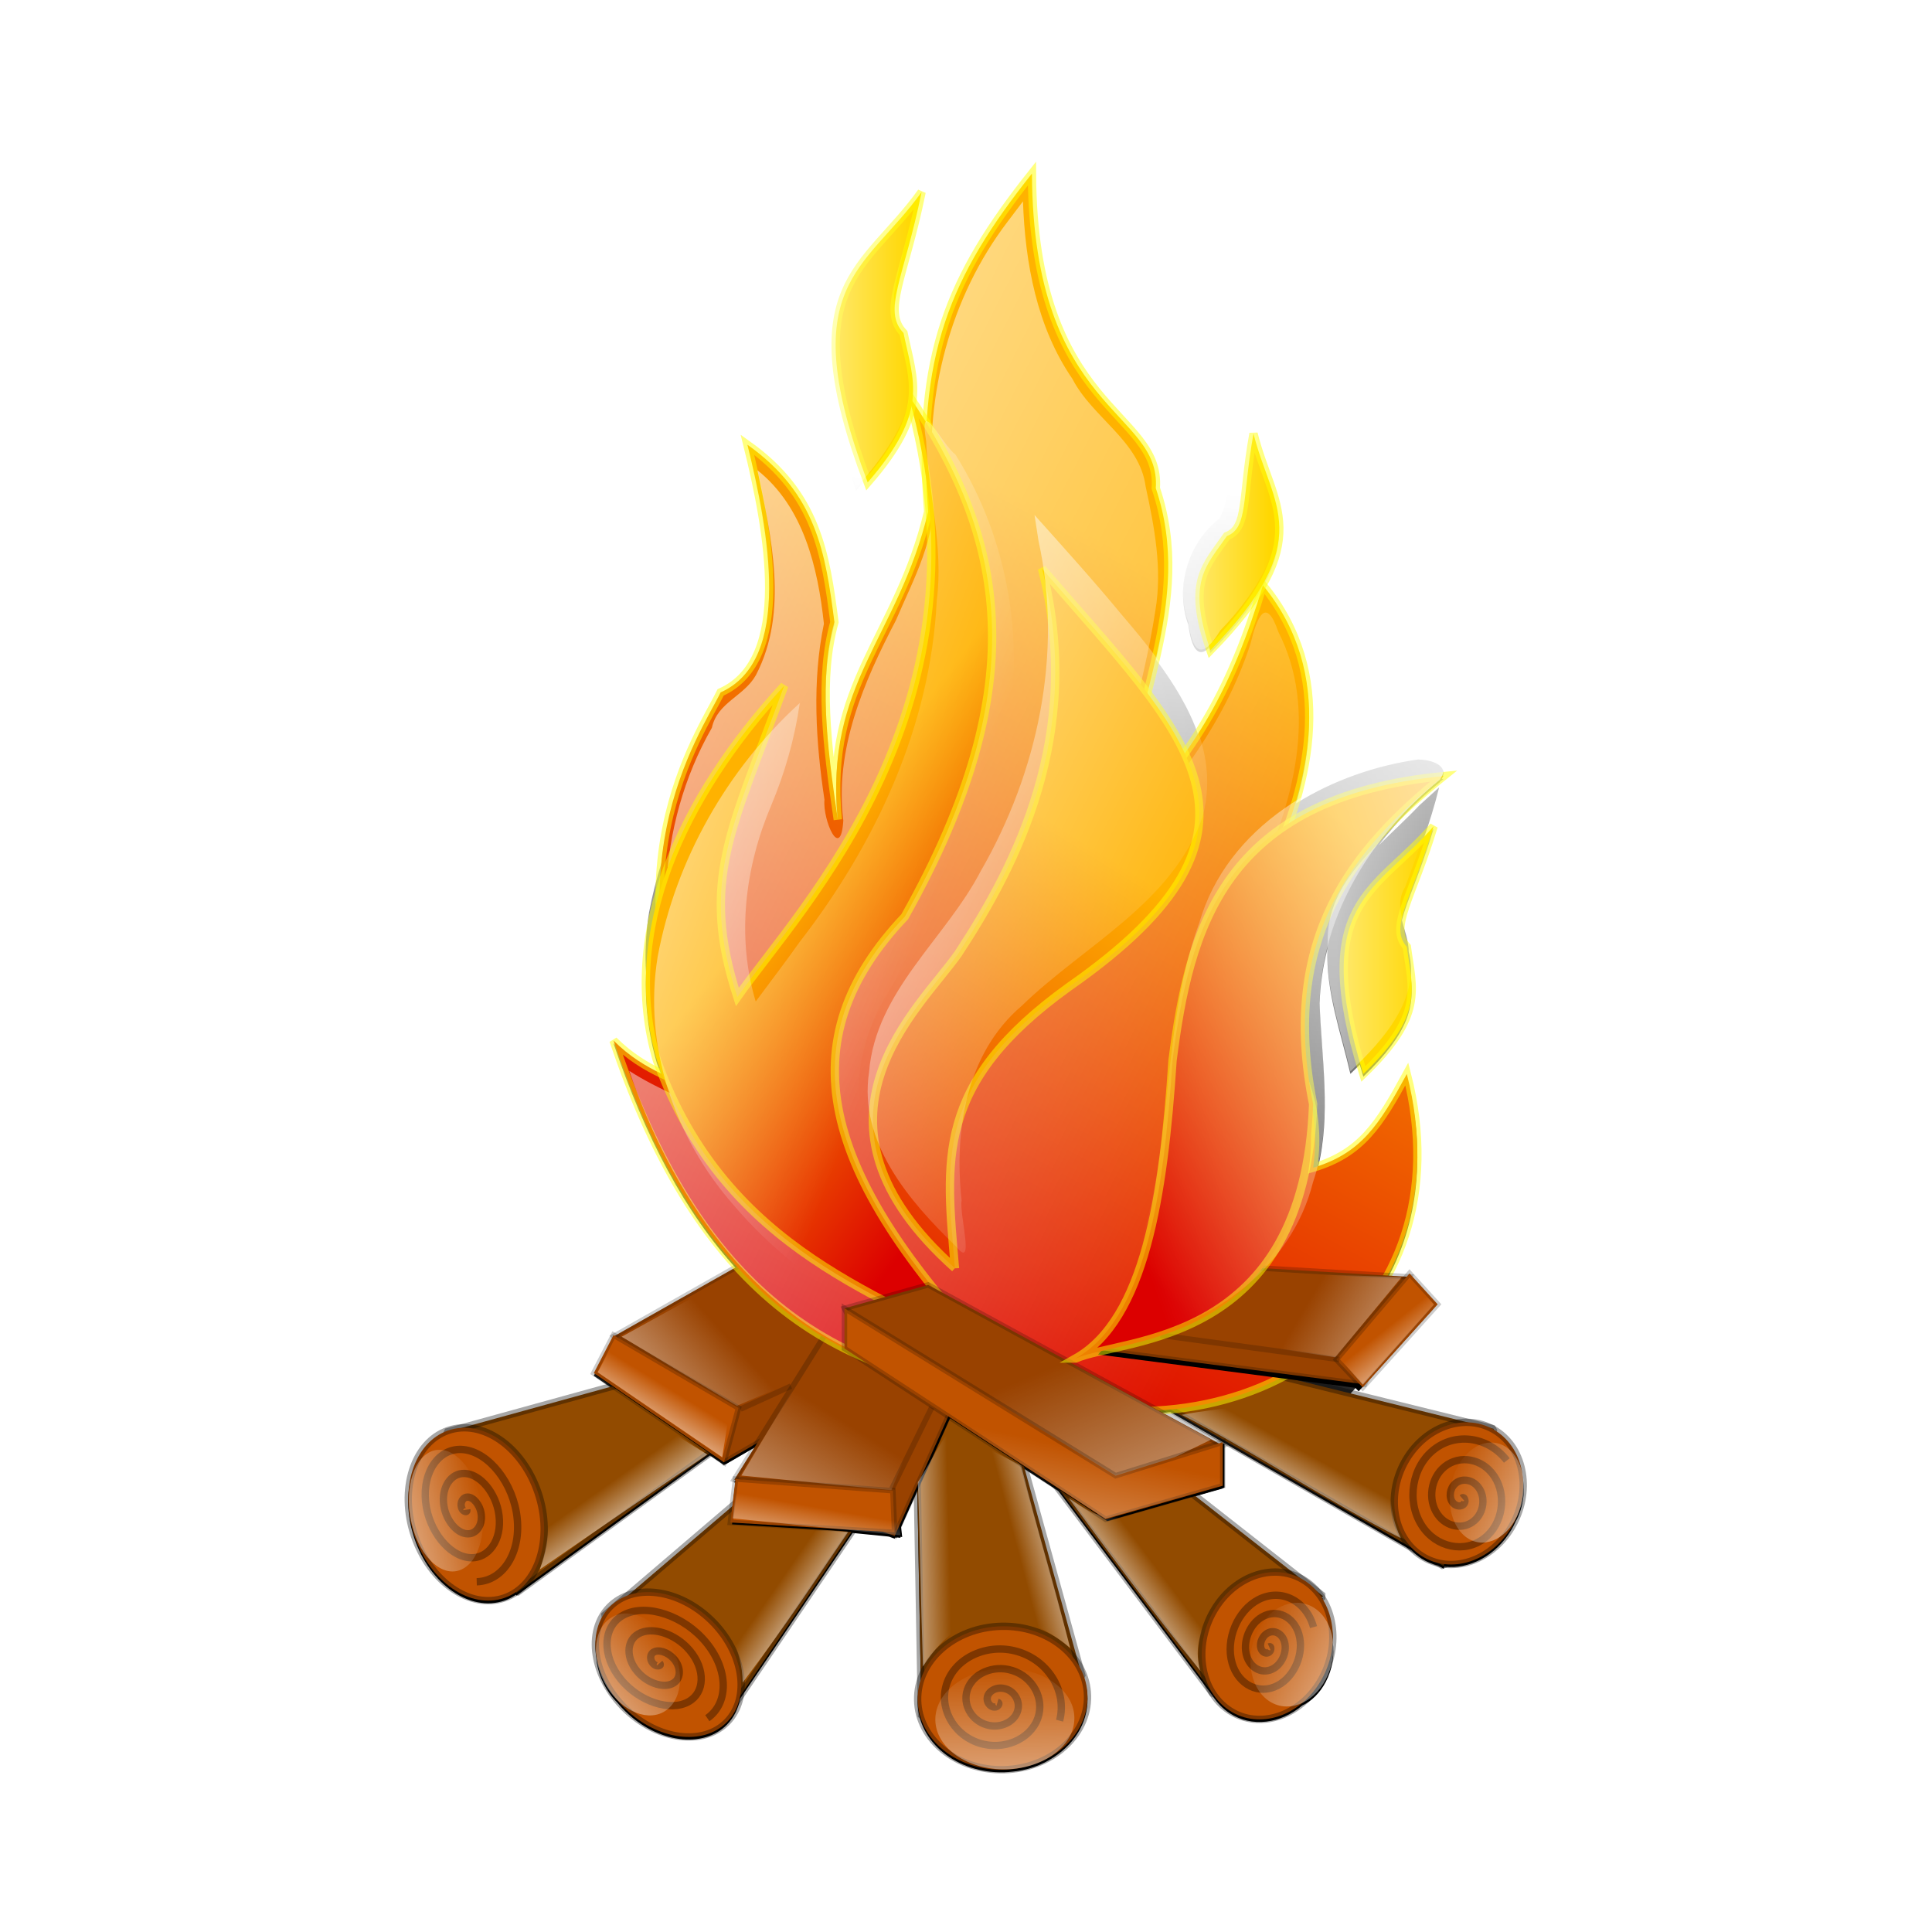 <?xml version="1.0" encoding="UTF-8" standalone="no"?>
<!-- Created with Inkscape (http://www.inkscape.org/) -->

<svg
   xmlns:dc="http://purl.org/dc/elements/1.1/"
   xmlns:cc="http://creativecommons.org/ns#"
   xmlns:rdf="http://www.w3.org/1999/02/22-rdf-syntax-ns#"
   xmlns:svg="http://www.w3.org/2000/svg"
   xmlns="http://www.w3.org/2000/svg"
   xmlns:xlink="http://www.w3.org/1999/xlink"
   xmlns:sodipodi="http://sodipodi.sourceforge.net/DTD/sodipodi-0.dtd"
   xmlns:inkscape="http://www.inkscape.org/namespaces/inkscape"
   id="svg4688"
   sodipodi:docname="fire.svg"
   sodipodi:modified="true"
   viewBox="0 0 500 500"
   sodipodi:version="0.32"
   version="1.1"
   inkscape:output_extension="org.inkscape.output.svg.inkscape"
   inkscape:version="0.92.4 5da689c313, 2019-01-14"
   width="500"
   height="500">
  <defs
     id="defs3">
    <linearGradient
       id="linearGradient14630"
       inkscape:collect="always">
      <stop
         id="stop14631"
         style="stop-color:#ffffff"
         offset="0" />
      <stop
         id="stop14632"
         style="stop-color:#ffffff;stop-opacity:0"
         offset="1" />
    </linearGradient>
    <linearGradient
       id="linearGradient17250">
      <stop
         id="stop17251"
         style="stop-color:#dc0000"
         offset="0" />
      <stop
         id="stop17252"
         style="stop-color:#ffb200"
         offset="1" />
    </linearGradient>
    <linearGradient
       id="linearGradient26051">
      <stop
         id="stop26052"
         style="stop-color:#ffffff;stop-opacity:.449"
         offset="0" />
      <stop
         id="stop26053"
         style="stop-color:#ffffff;stop-opacity:0"
         offset="1" />
    </linearGradient>
    <linearGradient
       id="linearGradient3563"
       y2="76.294"
       gradientUnits="userSpaceOnUse"
       x2="507.63"
       gradientTransform="translate(-313.09,42.247)"
       y1="347.1"
       x1="494.24"
       inkscape:collect="always">
      <stop
         id="stop3559"
         style="stop-color:black"
         offset="0" />
      <stop
         id="stop3561"
         style="stop-color:black;stop-opacity:0"
         offset="1" />
    </linearGradient>
    <filter
       id="filter4458"
       inkscape:collect="always"
       style="color-interpolation-filters:sRGB">
      <feGaussianBlur
         id="feGaussianBlur4460"
         stdDeviation="8.845"
         inkscape:collect="always" />
    </filter>
    <linearGradient
       id="linearGradient4463"
       y2="403.09"
       xlink:href="#linearGradient14630"
       gradientUnits="userSpaceOnUse"
       x2="342.54"
       gradientTransform="matrix(0.683,0,0,1.464,22.742,-283.6)"
       y1="246.21"
       x1="198.88"
       inkscape:collect="always" />
    <linearGradient
       id="linearGradient4466"
       y2="179.97"
       xlink:href="#linearGradient26051"
       gradientUnits="userSpaceOnUse"
       x2="390.32"
       gradientTransform="matrix(0.544,0,0,1.838,0.393,-250.42)"
       y1="179.97"
       x1="349.43"
       inkscape:collect="always" />
    <linearGradient
       id="linearGradient4470"
       y2="306.76"
       xlink:href="#linearGradient17250"
       gradientUnits="userSpaceOnUse"
       x2="-1102.7"
       gradientTransform="matrix(0.796,0,0,1.706,1125.5,-315.48)"
       y1="404.58"
       x1="-1131"
       inkscape:collect="always" />
    <linearGradient
       id="linearGradient4473"
       y2="294.87"
       xlink:href="#linearGradient26051"
       gradientUnits="userSpaceOnUse"
       x2="572.41"
       gradientTransform="matrix(0.603,0,0,1.66,0.393,-252.45)"
       y1="294.87"
       x1="533.78"
       inkscape:collect="always" />
    <linearGradient
       id="linearGradient4476"
       y2="485.78"
       xlink:href="#linearGradient14630"
       gradientUnits="userSpaceOnUse"
       x2="317.14"
       gradientTransform="matrix(0.795,0,0,1.258,24.096,-278.86)"
       y1="384.4"
       x1="501.4"
       inkscape:collect="always" />
    <linearGradient
       id="linearGradient4479"
       y2="362.16"
       xlink:href="#linearGradient17250"
       gradientUnits="userSpaceOnUse"
       x2="-857.96"
       gradientTransform="matrix(0.927,0,0,1.466,1125.5,-315.48)"
       y1="438.47"
       x1="-916.9"
       inkscape:collect="always" />
    <linearGradient
       id="linearGradient4489"
       y2="853.1"
       gradientUnits="userSpaceOnUse"
       x2="153.34"
       gradientTransform="matrix(1.332,0,0,0.751,22.742,-276.15)"
       y1="931.46"
       x1="124.57"
       inkscape:collect="always">
      <stop
         id="stop13378"
         style="stop-color:#fdffff"
         offset="0" />
      <stop
         id="stop13379"
         style="stop-color:#fdffff;stop-opacity:0"
         offset="1" />
    </linearGradient>
    <linearGradient
       id="linearGradient4493"
       y2="832.44"
       xlink:href="#linearGradient14630"
       gradientUnits="userSpaceOnUse"
       x2="163.66"
       gradientTransform="matrix(1.319,0,0,0.758,23.041,-277.35)"
       y1="927.57"
       x1="230.94"
       inkscape:collect="always" />
    <linearGradient
       id="linearGradient4498"
       y2="500.8"
       gradientUnits="userSpaceOnUse"
       x2="323.1"
       gradientTransform="matrix(0.806,0,0,1.241,18.001,-263.96)"
       y1="256.78"
       x1="9.655"
       inkscape:collect="always">
      <stop
         id="stop29187"
         style="stop-color:#ffffff"
         offset="0" />
      <stop
         id="stop29188"
         style="stop-color:#ffffff;stop-opacity:0"
         offset="1" />
    </linearGradient>
    <linearGradient
       id="linearGradient4501"
       y2="232.9"
       xlink:href="#linearGradient26051"
       gradientUnits="userSpaceOnUse"
       x2="502.45"
       gradientTransform="matrix(0.607,0,0,1.648,0.393,-250.42)"
       y1="232.9"
       x1="468.41"
       inkscape:collect="always" />
    <linearGradient
       id="linearGradient4504"
       y2="376.9"
       xlink:href="#linearGradient14630"
       gradientUnits="userSpaceOnUse"
       x2="239.46"
       gradientTransform="matrix(0.602,0,0,1.661,26.3,-269.45)"
       y1="244.05"
       x1="110.45"
       inkscape:collect="always" />
    <linearGradient
       id="linearGradient4507"
       y2="713.55"
       xlink:href="#linearGradient14630"
       gradientUnits="userSpaceOnUse"
       x2="122.42"
       gradientTransform="matrix(1.156,0,0,0.865,22.742,-276.15)"
       y1="743.14"
       x1="78.646"
       inkscape:collect="always" />
    <linearGradient
       id="linearGradient4512"
       y2="272.82"
       xlink:href="#linearGradient17250"
       gradientUnits="userSpaceOnUse"
       x2="-1335"
       gradientTransform="matrix(0.702,0,0,1.936,1125.5,-315.48)"
       y1="330.2"
       x1="-1308.2"
       inkscape:collect="always" />
    <linearGradient
       id="linearGradient4515"
       y2="299.89"
       xlink:href="#linearGradient17250"
       gradientUnits="userSpaceOnUse"
       x2="-953.88"
       gradientTransform="matrix(0.939,0,0,1.446,1125.5,-315.48)"
       y1="448.68"
       x1="-1006.6"
       inkscape:collect="always" />
    <linearGradient
       id="linearGradient4518"
       y2="562.99"
       xlink:href="#linearGradient26051"
       gradientUnits="userSpaceOnUse"
       x2="-929.04"
       gradientTransform="matrix(-0.58,-0.422,0.406,-0.774,-466.27,461.47)"
       y1="562.99"
       x1="-961.05"
       inkscape:collect="always" />
    <linearGradient
       id="linearGradient4521"
       y2="562.77"
       xlink:href="#linearGradient26051"
       gradientUnits="userSpaceOnUse"
       x2="-929.51"
       gradientTransform="matrix(-0.02,-0.862,1.18,-0.025,-445.95,-360.55)"
       y1="562.77"
       x1="-961.33"
       inkscape:collect="always" />
    <linearGradient
       id="linearGradient4524"
       y2="562.94"
       xlink:href="#linearGradient26051"
       gradientUnits="userSpaceOnUse"
       x2="-929.16"
       gradientTransform="matrix(0.425,-0.531,0.575,0.687,219.53,-461.45)"
       y1="562.94"
       x1="-961.12"
       inkscape:collect="always" />
    <linearGradient
       id="linearGradient4527"
       y2="562.82"
       xlink:href="#linearGradient26051"
       gradientUnits="userSpaceOnUse"
       x2="-929.41"
       gradientTransform="matrix(0.577,-0.258,0.261,1,490.26,-420.38)"
       y1="562.82"
       x1="-961.27"
       inkscape:collect="always" />
    <linearGradient
       id="linearGradient4530"
       y2="1102.5"
       xlink:href="#linearGradient14630"
       gradientUnits="userSpaceOnUse"
       x2="94.621"
       gradientTransform="matrix(-0.749,-1.491,-0.536,0.269,944.83,255.49)"
       y1="1126.7"
       x1="82.56"
       inkscape:collect="always" />
    <linearGradient
       id="linearGradient4533"
       y2="1102.5"
       xlink:href="#linearGradient14630"
       gradientUnits="userSpaceOnUse"
       x2="94.621"
       gradientTransform="matrix(0.256,-1.648,-0.592,-0.092,851,668.48)"
       y1="1126.7"
       x1="82.56"
       inkscape:collect="always" />
    <linearGradient
       id="linearGradient4536"
       y2="1102.5"
       xlink:href="#linearGradient14630"
       gradientUnits="userSpaceOnUse"
       x2="94.621"
       gradientTransform="matrix(-0.703,-1.513,0.544,-0.253,-290.4,830.24)"
       y1="1126.7"
       x1="82.56"
       inkscape:collect="always" />
    <linearGradient
       id="linearGradient4539"
       y2="1102.5"
       xlink:href="#linearGradient14630"
       gradientUnits="userSpaceOnUse"
       x2="94.621"
       gradientTransform="matrix(0.691,-1.518,0.546,0.248,-495.04,283.93)"
       y1="1126.7"
       x1="82.56"
       inkscape:collect="always" />
    <linearGradient
       id="linearGradient4542"
       y2="1102.5"
       xlink:href="#linearGradient14630"
       gradientUnits="userSpaceOnUse"
       x2="94.621"
       gradientTransform="matrix(1.17,-1.189,0.427,0.42,-456.67,35.746)"
       y1="1126.7"
       x1="82.56"
       inkscape:collect="always" />
    <linearGradient
       id="linearGradient4545"
       y2="1102.5"
       xlink:href="#linearGradient14630"
       gradientUnits="userSpaceOnUse"
       x2="94.621"
       gradientTransform="matrix(1.553,0.609,-0.219,0.558,242.02,-319.14)"
       y1="1126.7"
       x1="82.56"
       inkscape:collect="always" />
    <linearGradient
       id="linearGradient4548"
       y2="733.95"
       xlink:href="#linearGradient14630"
       gradientUnits="userSpaceOnUse"
       x2="142.51"
       gradientTransform="matrix(1.156,0,0,0.865,22.442,-276.15)"
       y1="789.25"
       x1="96.398"
       inkscape:collect="always" />
    <linearGradient
       id="linearGradient4551"
       y2="1102.5"
       xlink:href="#linearGradient14630"
       gradientUnits="userSpaceOnUse"
       x2="94.621"
       gradientTransform="matrix(1.668,0,0,0.599,24.837,-275.56)"
       y1="1126.7"
       x1="82.56"
       inkscape:collect="always" />
    <linearGradient
       id="linearGradient4570"
       y2="563.05"
       xlink:href="#linearGradient26051"
       gradientUnits="userSpaceOnUse"
       x2="-928.93"
       gradientTransform="matrix(-0.517,-0.407,0.362,-0.747,-331.74,418.2)"
       y1="563.05"
       x1="-960.98"
       inkscape:collect="always" />
    <linearGradient
       id="linearGradient4573"
       y2="1102.5"
       xlink:href="#linearGradient14630"
       gradientUnits="userSpaceOnUse"
       x2="94.621"
       gradientTransform="matrix(-1.295,-1.052,-0.378,0.465,867.81,-33.651)"
       y1="1126.7"
       x1="82.56"
       inkscape:collect="always" />
    <filter
       id="filter6454"
       height="1.378"
       width="1.136"
       y="-0.189"
       x="-0.068"
       inkscape:collect="always"
       style="color-interpolation-filters:sRGB">
      <feGaussianBlur
         id="feGaussianBlur6456"
         stdDeviation="7.284"
         inkscape:collect="always" />
    </filter>
    <filter
       id="filter8363"
       height="1.682"
       width="1.252"
       y="-0.341"
       x="-0.126"
       inkscape:collect="always"
       style="color-interpolation-filters:sRGB">
      <feGaussianBlur
         id="feGaussianBlur8365"
         stdDeviation="5.463"
         inkscape:collect="always" />
    </filter>
    <linearGradient
       id="linearGradient9274"
       y2="1102.5"
       xlink:href="#linearGradient14630"
       gradientUnits="userSpaceOnUse"
       x2="94.621"
       gradientTransform="matrix(1.1,-1.254,0.451,0.395,-311.02,864.05)"
       y1="1126.7"
       x1="82.56"
       inkscape:collect="always" />
    <linearGradient
       id="linearGradient9276"
       y2="713.55"
       xlink:href="#linearGradient14630"
       gradientUnits="userSpaceOnUse"
       x2="122.42"
       gradientTransform="matrix(-0.345,-1.103,0.826,-0.259,-265.09,1483.1)"
       y1="743.14"
       x1="78.646"
       inkscape:collect="always" />
  </defs>
  <sodipodi:namedview
     id="base"
     bordercolor="#666666"
     inkscape:pageshadow="2"
     inkscape:window-y="64"
     pagecolor="#ffffff"
     inkscape:window-maximized="1"
     inkscape:window-width="3200"
     inkscape:zoom="0.4802587"
     inkscape:window-x="0"
     showgrid="false"
     borderopacity="1.0"
     inkscape:current-layer="layer1"
     inkscape:cx="824.68677"
     inkscape:cy="-415.22277"
     inkscape:window-height="1664"
     inkscape:pageopacity="0.0" />
  <g
     id="layer1"
     inkscape:label="Layer 1"
     inkscape:groupmode="layer"
     transform="translate(-60.951,24.361)">
    <g
       id="g9278"
       transform="translate(84.418,-20.094)">
      <path
         id="path2412"
         style="fill:url(#linearGradient3563);fill-rule:evenodd;filter:url(#filter4458)"
         inkscape:connector-curvature="0"
         d="m 215.89,37.057 c -1.56,1.709 -3.13,3.417 -4.69,5.125 -9.31,12.175 -23.43,23.408 -22.69,40.282 -0.1,14.029 5.43,27.116 9.57,40.276 0.82,-0.94 1.64,-1.91 2.46,-2.9 0.18,0.48 0.35,0.94 0.54,1.44 7.16,-8.25 10.27,-14.33 11.31,-19.66 1.73,6.46 3,12.73 3.84,18.81 0.1,2.71 0.27,5.51 0.5,8.41 -7.8,32.63 -26.87,44.46 -23.4,79.69 -2.89,-19.64 -4.89,-36.69 -0.85,-51.13 -2.31,-17.9 -4.63,-33.2 -22.53,-45.91 5.49,22.24 11.83,55.76 -6.94,64.13 -2.99,6.15 -12.85,20.9 -15.25,43.28 -1.32,4.25 -2.43,8.59 -3.25,12.97 -0.85,5.24 -1.09,10.5 -0.78,15.72 -0.32,7.79 0.54,15.6 2.81,23.31 0.43,1.18 0.87,2.33 1.32,3.47 -4.19,-2.02 -8.38,-4.47 -12.57,-8.66 8.26,24.4 18.57,43.89 31.94,58.5 l -31.62,17.91 -0.32,-0.19 -5.09,9.85 4.94,3.37 -39.065,10.78 c -1.213,0.06 -2.418,0.28 -3.593,0.69 -8.832,3.07 -12.746,15.26 -8.719,27.22 4.027,11.96 14.481,19.19 23.317,16.12 1.08,-0.37 2.07,-0.9 3,-1.53 l 0.09,0.22 50.12,-36.25 3.6,2.47 8.59,-5 -5.94,9.47 0.32,0.09 -0.82,6.81 -27.03,23.1 c -1.78,0.64 -3.4,1.59 -4.75,2.97 -2.95,3.02 -4.05,7.3 -3.5,11.84 v 0.03 c 0.03,0.19 0.04,0.38 0.07,0.56 0.29,3.56 1.78,7.35 4.37,10.44 0.34,0.41 0.7,0.8 1.06,1.16 0.64,0.78 1.32,1.52 2.07,2.25 8.39,8.21 20.18,9.77 26.34,3.47 1.81,-1.85 2.94,-4.16 3.41,-6.72 l 29.09,-42.88 9.44,0.94 1.47,0.53 0.15,-0.34 1.35,0.12 -0.29,-2.53 4.63,-10.28 0.91,50.13 c -0.58,1.71 -0.85,3.51 -0.82,5.37 0.2,10.24 10.21,18.3 22.35,18 0.8,-0.02 1.59,-0.1 2.37,-0.19 0.61,-0.05 1.2,-0.15 1.78,-0.25 0.22,-0.04 0.44,-0.07 0.66,-0.12 2.04,-0.41 3.94,-1.08 5.62,-1.94 0.03,-0.01 0.07,-0.02 0.1,-0.03 0.47,-0.25 0.93,-0.51 1.37,-0.78 5.96,-3.46 9.85,-9.27 9.72,-15.78 -0.05,-2.74 -0.81,-5.35 -2.12,-7.66 l -14.41,-51.91 8.97,5.85 39.94,53.03 c 1.13,1.77 2.59,3.3 4.37,4.47 5.77,3.77 13.19,2.74 18.81,-1.97 2.39,-1.11 4.57,-3.21 6.1,-6.13 1.72,-3.27 2.29,-6.97 1.81,-10.28 0.12,-3.99 -0.91,-7.8 -2.94,-10.87 l 0.44,-0.31 -1.59,-1.25 c -0.89,-1.04 -1.9,-1.96 -3.07,-2.72 -0.48,-0.32 -0.99,-0.6 -1.5,-0.85 l -27.53,-21.59 7.72,-2.19 v -11.28 l -0.06,0.03 v -0.19 l -1.16,0.38 -15.47,-8.44 c 1.05,-0.06 2.09,-0.15 3.13,-0.25 l 62.44,35.78 c 0.76,0.8 1.61,1.52 2.56,2.13 1.35,0.87 2.82,1.46 4.31,1.81 l 1.41,0.81 0.19,-0.53 c 6.39,0.76 13.32,-2.77 17.34,-9.53 0.43,-0.72 0.79,-1.44 1.12,-2.19 0.12,-0.2 0.24,-0.4 0.35,-0.62 1.91,-3.93 2.21,-8.47 1.12,-12.16 -0.89,-4.1 -3.1,-7.73 -6.59,-9.97 -0.2,-0.12 -0.39,-0.22 -0.59,-0.34 l 0.06,-0.19 -0.81,-0.19 c -1.84,-0.91 -3.81,-1.37 -5.82,-1.43 l -30.93,-7.66 18.84,-20.84 -7.28,-7.97 -0.69,0.81 -2.09,-0.12 c 8.71,-14.52 11.69,-33.14 6.25,-54.41 -6.98,12.84 -11.55,19.99 -23.07,23.84 3.52,-13.99 1.01,-28.63 0.5,-42.87 0.16,-4.79 0.86,-9.48 2.04,-14.03 -0.44,11.08 3.47,21.67 5.93,32.34 0.81,-0.77 1.63,-1.56 2.44,-2.37 0.29,1.01 0.58,2.03 0.91,3.09 12.15,-11.71 13.13,-18.36 12.28,-25.75 0.16,-2.11 0.01,-4.29 -0.53,-6.53 -0.01,-2.86 -1.11,-5.53 -1.75,-8.19 1.17,-4.96 4.67,-12.05 8.18,-23.66 -0.9,1.05 -1.8,2.06 -2.71,3 1.57,-4.51 3,-9.09 4.15,-13.75 -1.71,1.56 -3.41,3.11 -5.12,4.66 -3.24,3.43 -6.98,6.81 -10.5,10.34 4.58,-6.06 9.93,-11.56 15.78,-16.31 0.04,-0.05 0.06,-0.1 0.09,-0.15 0.31,-0.25 0.6,-0.51 0.91,-0.75 -0.16,0.01 -0.31,0.04 -0.47,0.06 1.83,-3.69 -2.79,-4.98 -6.13,-5.06 -10.95,1.55 -22.03,5.39 -31.59,11.37 5.43,-18.59 5.5,-38.65 -8.59,-55.78 -4.49,14.94 -9.55,27.03 -16.66,38.22 -2.39,-6.97 -6.44,-13.55 -10.97,-19.63 3.26,-14.35 5.03,-28.49 -0.09,-43.72 1.44,-20.21 -31.78,-19.6 -32.06,-81.401 -14.63,18.435 -23.43,33.94 -26.38,55.218 -2.49,-3.447 -4.48,-5.826 -3.22,1.875 0.07,1.411 0.16,2.808 0.28,4.218 -0.53,-0.83 -1.07,-1.67 -1.62,-2.5 0.28,-2.195 0.22,-4.287 -0.03,-6.374 0,-2.112 -0.27,-4.282 -0.88,-6.469 0.02,-4.585 -2.72,-8.293 -3.59,-12.437 0.57,-5.83 3.98,-14.364 6.9,-28.75 -0.41,0.582 -0.82,1.163 -1.25,1.719 0.84,-3.559 1.59,-7.155 2.1,-10.782 z m 82.25,61.844 c -0.48,2.249 -0.96,4.499 -1.44,6.749 -1.87,7.98 -1.02,16.78 -4.5,24.22 -8.14,6.22 -11.69,17.79 -8.12,27.59 0.84,6.26 2.54,8.57 5.31,6 0.13,0.42 0.25,0.82 0.4,1.25 16.21,-16.61 18.93,-26.48 17.47,-35.47 -0.07,-2.76 -0.57,-5.54 -1.65,-8.34 -2.5,-7.32 -4.69,-14.78 -7.47,-21.999 z" />
      <path
         id="path15367"
         style="fill:#924b00;fill-rule:evenodd;stroke:#000000;stroke-width:1.901;stroke-linejoin:bevel;stroke-opacity:0.344"
         inkscape:connector-curvature="0"
         d="m 350.15,401.03 -77.1,-44.18 13,-10.39 77.1,19.06 z" />
      <path
         id="path15362"
         style="fill:#c15300;stroke:#000000;stroke-width:1.901;stroke-linejoin:bevel;stroke-opacity:0.344"
         inkscape:connector-curvature="0"
         d="m 340.42,373.48 c 5.31,-8.93 15.73,-12.26 23.25,-7.43 7.53,4.83 9.33,15.99 4.02,24.93 -5.32,8.93 -15.73,12.26 -23.26,7.43 -7.52,-4.83 -9.32,-15.99 -4.01,-24.93 z" />
      <path
         id="path18511"
         style="fill:none;stroke:#000000;stroke-width:1.901;stroke-linejoin:bevel;stroke-opacity:0.344"
         inkscape:connector-curvature="0"
         d="m 354.89,383.43 c 0.58,-0.49 0.89,0.63 0.74,1.07 -0.39,1.2 -1.86,1.18 -2.67,0.55 -1.46,-1.12 -1.37,-3.46 -0.3,-4.83 1.57,-2.01 4.43,-1.78 6.1,-0.03 2.23,2.34 1.95,6.31 -0.16,8.59 -2.64,2.87 -7.01,2.42 -9.51,-0.49 -3.03,-3.52 -2.55,-9.17 0.6,-12.34 3.71,-3.75 9.62,-3.07 12.94,1 3.83,4.69 3.14,12.04 -1.05,16.1 -4.77,4.62 -12.23,3.71 -16.36,-1.51 -4.63,-5.87 -3.75,-14.92 1.5,-19.87 5.83,-5.5 14.83,-4.35 19.78,2.04" />
      <path
         id="path24798"
         style="fill:url(#linearGradient4573);fill-rule:evenodd"
         inkscape:connector-curvature="0"
         d="m 306.39,354.84 c -7.11,6.16 -11.78,4.67 -24.02,7.05 17.03,8.63 38.85,22.99 56.7,31.91 -3.76,-7.6 -3.23,-17.34 0.09,-25.41 -10.66,-0.66 -24.27,-3.26 -32.77,-13.55 z" />
      <path
         id="path21020"
         style="fill:url(#linearGradient4570)"
         inkscape:connector-curvature="0"
         d="m 353.47,375.85 c 3.05,-6.29 9.03,-8.64 13.36,-5.24 4.32,3.4 5.36,11.26 2.3,17.55 -3.05,6.29 -9.03,8.63 -13.36,5.24 -4.32,-3.4 -5.35,-11.26 -2.3,-17.55 z" />
      <path
         id="path15363"
         style="fill:#924b00;fill-rule:evenodd;stroke:#000000;stroke-width:1.901;stroke-linejoin:bevel;stroke-opacity:0.344"
         inkscape:connector-curvature="0"
         d="m 91.99,366.38 50.25,-13.86 39.85,3.47 -71.91,51.97 -6.93,-15.59 z" />
      <path
         id="path15364"
         style="fill:#924b00;fill-rule:evenodd;stroke:#000000;stroke-width:1.901;stroke-linejoin:bevel;stroke-opacity:0.344"
         inkscape:connector-curvature="0"
         d="m 147.43,420.96 18.2,17.33 32.92,-48.52 -9.53,-9.53 -14.73,-1.73 -41.58,35.52 z" />
      <path
         id="path15365"
         style="fill:#924b00;fill-rule:evenodd;stroke:#000000;stroke-width:1.901;stroke-linejoin:bevel;stroke-opacity:0.344"
         inkscape:connector-curvature="0"
         d="m 242.73,434.82 13.86,-5.2 -26.85,-97.03 -16.47,11.27 1.74,96.16 z" />
      <path
         id="path15366"
         style="fill:#924b00;fill-rule:evenodd;stroke:#000000;stroke-width:1.901;stroke-linejoin:bevel;stroke-opacity:0.344"
         inkscape:connector-curvature="0"
         d="m 300.77,437.42 -10.39,-3.47 -50.25,-66.7 14.73,-8.67 64.11,50.25 -15.6,11.26 z" />
      <path
         id="path4578"
         inkscape:connector-curvature="0"
         sodipodi:nodetypes="cccccccccccccccccccccccccccccc"
         style="fill:#000000;fill-rule:evenodd;filter:url(#filter6454)"
         d="m 180.81,316.6 -44.75,25.32 -0.32,-0.19 -5.09,9.84 33.69,23.1 8.62,-5 -5.94,9.47 0.29,0.09 -1.32,11 28.28,1.72 12.91,1.28 1.34,0.47 0.16,-0.31 1.34,0.12 -0.28,-2.56 12.66,-28.19 40.69,26.63 30.34,-8.66 v -11.28 l -0.06,0.03 v -0.19 l -1.16,0.38 -61.15,-33.38 v -12.75 l -16.19,4.03 -0.69,-0.37 -12.59,3.53 z m 77.21,31.19 z" />
      <path
         id="path15358"
         style="fill:#c15300;stroke:#000000;stroke-width:1.901;stroke-linejoin:bevel;stroke-opacity:0.344"
         inkscape:connector-curvature="0"
         d="m 115.78,382.05 c 4.03,11.96 0.13,24.15 -8.7,27.22 -8.835,3.07 -19.271,-4.15 -23.299,-16.11 -4.027,-11.95 -0.128,-24.15 8.704,-27.21 8.835,-3.07 19.265,4.14 23.295,16.1 z" />
      <path
         id="path15359"
         style="fill:#c15300;stroke:#000000;stroke-width:1.901;stroke-linejoin:bevel;stroke-opacity:0.344"
         inkscape:connector-curvature="0"
         d="m 160.64,415.1 c 8.4,8.21 10.21,19.99 4.05,26.29 -6.16,6.29 -17.97,4.74 -26.37,-3.47 -8.4,-8.21 -10.21,-19.98 -4.05,-26.28 6.16,-6.3 17.97,-4.75 26.37,3.46 z" />
      <path
         id="path15360"
         style="fill:#c15300;stroke:#000000;stroke-width:1.901;stroke-linejoin:bevel;stroke-opacity:0.344"
         inkscape:connector-curvature="0"
         d="m 235.64,416.62 c 12.13,-0.3 22.14,7.77 22.34,18.01 0.2,10.24 -9.49,18.8 -21.62,19.1 -12.13,0.3 -22.14,-7.77 -22.34,-18.01 -0.2,-10.24 9.48,-18.8 21.62,-19.1 z" />
      <path
         id="path15361"
         style="fill:#c15300;stroke:#000000;stroke-width:1.901;stroke-linejoin:bevel;stroke-opacity:0.344"
         inkscape:connector-curvature="0"
         d="m 290.65,412.58 c 5.4,-9.26 15.99,-12.71 23.64,-7.71 7.65,5.01 9.48,16.58 4.08,25.84 -5.4,9.26 -15.99,12.72 -23.64,7.71 -7.65,-5 -9.47,-16.58 -4.08,-25.84 z" />
      <path
         id="path16000"
         style="fill:#994200;fill-rule:evenodd;stroke:#000000;stroke-width:1.426;stroke-opacity:0.202"
         inkscape:connector-curvature="0"
         d="m 135.38,341.58 44.97,-25.45 24.26,16.46 -22.45,30.98 -18.27,10.61 z" />
      <path
         id="path16001"
         style="fill:#994200;fill-rule:evenodd;stroke:#000000;stroke-width:1.426;stroke-opacity:0.202"
         inkscape:connector-curvature="0"
         d="m 166.57,378.66 29.38,-46.93 34.65,-8.66 v 19.92 l -22.52,50.25 z" />
      <path
         id="path15996"
         style="fill:#c15300;fill-rule:evenodd;stroke:#000000;stroke-width:1.426;stroke-opacity:0.202"
         inkscape:connector-curvature="0"
         d="m 135.31,341.26 -5.1,9.83 33.68,23.09 3.76,-14.04 z" />
      <path
         id="path15997"
         style="fill:#c15300;fill-rule:evenodd;stroke:#000000;stroke-width:1.426;stroke-opacity:0.202"
         inkscape:connector-curvature="0"
         d="m 207.61,381.53 0.44,10.78 -42.5,-2.56 1.34,-11.24 z" />
      <path
         id="path17886"
         style="fill:none;stroke:#000000;stroke-width:1.901;stroke-linejoin:bevel;stroke-opacity:0.344"
         inkscape:connector-curvature="0"
         d="m 97.362,386.42 c 0.128,0.93 -0.879,0.42 -1.161,-0.05 -0.766,-1.28 -0.11,-2.72 0.738,-3.07 1.516,-0.61 3.301,1.2 3.911,3.27 0.89,3.04 -0.54,5.7 -2.64,6.07 -2.806,0.49 -5.789,-2.71 -6.656,-6.47 -1.091,-4.74 1.171,-8.75 4.537,-9.09 4.079,-0.41 8.289,4.23 9.399,9.69 1.31,6.44 -1.8,11.8 -6.433,12.1 -5.346,0.34 -10.801,-5.75 -12.15,-12.91 -1.533,-8.13 2.442,-14.86 8.337,-15.11 6.616,-0.28 13.316,7.27 14.896,16.12 1.76,9.83 -3.08,17.92 -10.236,18.12" />
      <path
         id="path18508"
         style="fill:none;stroke:#000000;stroke-width:1.901;stroke-linejoin:bevel;stroke-opacity:0.344"
         inkscape:connector-curvature="0"
         d="m 147.24,426.16 c 0.62,0.71 -0.5,0.83 -1,0.59 -1.34,-0.65 -1.58,-2.21 -1.06,-2.97 0.94,-1.34 3.42,-0.81 5.06,0.6 2.41,2.05 2.68,5.06 1.12,6.52 -2.08,1.95 -6.33,0.9 -9.12,-1.77 -3.51,-3.38 -3.8,-7.97 -1.17,-10.09 3.19,-2.58 9.25,-1 13.17,2.96 4.62,4.67 4.95,10.87 1.23,13.65 -4.28,3.21 -12.18,1.1 -17.23,-4.15 -5.73,-5.97 -6.09,-13.77 -1.29,-17.21 5.38,-3.85 15.12,-1.21 21.29,5.34 6.85,7.26 7.23,16.68 1.35,20.77" />
      <path
         id="path18509"
         style="fill:none;stroke:#000000;stroke-width:1.901;stroke-linejoin:bevel;stroke-opacity:0.344"
         inkscape:connector-curvature="0"
         d="m 234.69,436.26 c 0.81,0.24 0.07,1.1 -0.4,1.21 -1.28,0.3 -2.26,-0.97 -2.28,-2.01 -0.03,-1.85 2,-3.02 3.88,-2.83 2.76,0.27 4.5,2.84 4.15,5.22 -0.46,3.17 -4,5.05 -7.35,4.46 -4.21,-0.75 -6.79,-4.74 -6.03,-8.44 0.92,-4.49 6.02,-7.09 10.83,-6.08 5.67,1.19 9.09,6.63 7.91,11.65 -1.37,5.8 -8.04,9.14 -14.31,7.71 -7.13,-1.63 -11.4,-8.54 -9.78,-14.88 1.81,-7.11 10.05,-11.19 17.78,-9.32 8.59,2.07 13.71,10.43 11.66,18.09" />
      <path
         id="path18510"
         style="fill:none;stroke:#000000;stroke-width:1.901;stroke-linejoin:bevel;stroke-opacity:0.344"
         inkscape:connector-curvature="0"
         d="m 304.99,421.92 c 0.57,-0.25 0.49,0.78 0.25,1.11 -0.64,0.91 -1.73,0.5 -2.17,-0.26 -0.77,-1.35 -0.03,-3.3 1.16,-4.17 1.75,-1.28 3.83,-0.32 4.59,1.63 1,2.59 -0.34,5.87 -2.57,7.24 -2.81,1.71 -5.96,0.14 -7.01,-3 -1.26,-3.81 0.71,-8.47 3.98,-10.31 3.85,-2.17 8.1,0.02 9.43,4.37 1.53,5.02 -1.08,11.07 -5.39,13.37 -4.9,2.63 -10.24,-0.18 -11.85,-5.73 -1.8,-6.24 1.45,-13.67 6.8,-16.45 5.94,-3.08 12.38,0.35 14.27,7.11" />
      <path
         id="path21024"
         style="fill:url(#linearGradient4551);fill-rule:evenodd"
         inkscape:connector-curvature="0"
         d="m 208.25,380.47 1.33,12.58 -43.39,-4.36 1.34,-11.24 z" />
      <path
         id="path21022"
         style="fill:url(#linearGradient4548);fill-rule:evenodd"
         inkscape:connector-curvature="0"
         d="m 168.4,377.6 18.91,-31.66 7.71,0.92 21.25,12.74 -9.05,21.8 z" />
      <path
         id="path24782"
         style="fill:url(#linearGradient4545);fill-rule:evenodd"
         inkscape:connector-curvature="0"
         d="m 165.29,361.27 -1.85,11.59 -32.22,-21.98 5.34,-9.98 z" />
      <path
         id="path24788"
         style="fill:url(#linearGradient4542);fill-rule:evenodd"
         inkscape:connector-curvature="0"
         d="m 140.04,359.91 c 6.51,4.08 13.02,8.16 19.52,12.25 -14.44,9.91 -27.6,18.86 -43.33,29.74 2.89,-7.98 3.2,-17.23 -0.99,-24.88 10.52,-1.84 17.5,-5.94 24.8,-17.11 z" />
      <path
         id="path24790"
         style="fill:url(#linearGradient4539);fill-rule:evenodd"
         inkscape:connector-curvature="0"
         d="m 171.55,390.97 c 9.12,0.64 15.02,0.31 24.46,1.26 -9.52,13.95 -15.27,23.01 -27.27,38.95 -0.03,-8.48 -4.84,-16.96 -11.4,-22.71 9.25,-5.34 11.18,-4.5 14.21,-17.5 z" />
      <path
         id="path24792"
         style="fill:url(#linearGradient4536);fill-rule:evenodd"
         inkscape:connector-curvature="0"
         d="m 224.11,365.22 c 7.71,5.63 12.21,7.41 16.71,9.83 4.21,17 7.98,28.6 12.64,47.15 -6.45,-5.5 -15.01,-9.04 -23.64,-7.8 1.97,-10.5 2.19,-38.42 -5.71,-49.18 z" />
      <path
         id="path24794"
         style="fill:url(#linearGradient4533);fill-rule:evenodd"
         inkscape:connector-curvature="0"
         d="m 223.63,363.88 c -4.26,5.9 -6.59,10.83 -9.56,15.45 0.66,17.51 0.68,28.58 1.33,47.69 5.32,-8.36 11.92,-12.85 20.56,-14.04 -4.8,-9.55 -16.94,-36.58 -12.33,-49.1 z" />
      <path
         id="path24796"
         style="fill:url(#linearGradient4530);fill-rule:evenodd"
         inkscape:connector-curvature="0"
         d="m 262.94,388.47 c -3.73,-2.08 -0.45,1.27 -9.85,-5.07 10.05,13.57 21.5,29.29 34.11,44.76 -2.98,-10.01 4.18,-17.14 10.52,-23.13 -9.45,-4.98 -17.09,-19 -34.78,-16.56 z" />
      <path
         id="path21016"
         style="fill:url(#linearGradient4527)"
         inkscape:connector-curvature="0"
         d="m 100.69,382.77 c 2.2,8.41 0.07,17 -4.756,19.16 -4.823,2.16 -10.522,-2.92 -12.721,-11.34 -2.2,-8.42 -0.07,-17 4.752,-19.16 4.823,-2.16 10.522,2.92 12.725,11.34 z" />
      <path
         id="path21017"
         style="fill:url(#linearGradient4524)"
         inkscape:connector-curvature="0"
         d="m 148.09,418.45 c 4.84,5.78 5.89,14.07 2.33,18.51 -3.55,4.43 -10.36,3.34 -15.21,-2.44 -4.84,-5.78 -5.89,-14.07 -2.34,-18.51 3.56,-4.43 10.37,-3.34 15.22,2.44 z" />
      <path
         id="path21018"
         style="fill:url(#linearGradient4521)"
         inkscape:connector-curvature="0"
         d="m 236.3,427.51 c 9.93,-0.22 18.12,5.46 18.28,12.67 0.17,7.21 -7.76,13.24 -17.69,13.45 -9.93,0.21 -18.12,-5.47 -18.29,-12.68 -0.16,-7.21 7.77,-13.23 17.7,-13.44 z" />
      <path
         id="path21019"
         style="fill:url(#linearGradient4518)"
         inkscape:connector-curvature="0"
         d="m 302.09,417.57 c 3.42,-6.52 10.13,-8.95 14.98,-5.43 4.85,3.52 6.01,11.67 2.59,18.19 -3.42,6.52 -10.14,8.95 -14.99,5.43 -4.84,-3.53 -6,-11.67 -2.58,-18.19 z" />
      <path
         id="path15991"
         style="fill:url(#linearGradient4515);fill-rule:evenodd;stroke:#ffff00;stroke-width:2.156;stroke-opacity:0.504"
         inkscape:connector-curvature="0"
         d="m 135.31,265.02 c 19.34,57.18 49.95,87.5 104.82,90.97 60.35,19.34 116.38,-20.22 100.49,-82.3 -7.22,13.28 -11.84,20.5 -24.25,24.25 4.91,-34.36 -26.57,-40.14 -11.27,-77.1 10.69,-22.81 17.04,-50.82 -1.73,-73.64 -7.79,25.99 -17.32,43.32 -36.38,62.38 2.02,-31.77 18.77,-57.47 8.66,-87.5 1.44,-20.21 -31.77,-19.64 -32.05,-81.435 -21.08,26.568 -30.04,47.07 -26.86,87.495 -7.8,32.64 -26.86,44.47 -23.39,79.71 -2.89,-19.64 -4.91,-36.68 -0.87,-51.12 -2.31,-17.9 -4.62,-33.21 -22.52,-45.91 5.49,22.23 11.84,55.73 -6.93,64.1 -5.2,10.69 -31.19,47.36 -2.6,104.83 -8.37,-4.91 -16.75,-6.35 -25.12,-14.73 z" />
      <path
         id="path29198"
         style="fill:url(#linearGradient4498);fill-rule:evenodd"
         inkscape:connector-curvature="0"
         d="m 237.31,53.087 c -14.99,19.685 -21.35,44.824 -19.44,69.333 1.43,11.99 -4.94,23.15 -9.48,33.86 -8.34,15.96 -15.89,33.39 -13.61,51.83 -0.65,10.63 -5.37,-0.08 -4.88,-5.43 -2.26,-15.03 -3.23,-30.63 -0.14,-45.52 -1.56,-14.49 -5.23,-30.2 -17.2,-39.73 3.56,17.2 8.18,36.59 -0.4,53.03 -3.08,5.51 -9.96,7.01 -11.4,13.63 -14.45,25.3 -15.53,56.84 -4.57,83.63 2.28,6.1 5.26,11.92 7.84,17.9 -8.04,-4.6 -16.88,-7.72 -24.65,-12.75 10.77,31.54 31.26,62.58 63.6,74.86 12.71,5.41 26.58,6.42 40.02,8.55 29.45,9.2 66,3.16 85.43,-22.47 11.41,-14.83 14.58,-34.84 10.7,-52.91 -5.15,10.4 -14.06,18.83 -25.57,21.5 2.65,-13.35 -1.38,-26.72 -8.28,-38.14 -7.44,-12.18 -9.2,-27.59 -3.25,-40.76 9.01,-19.76 15.83,-43.68 5.33,-64.25 -3.25,-9.5 -5.54,-3.67 -7.19,3.06 -6.86,21.12 -20.73,39.09 -36.42,54.5 1.09,-21.55 8.61,-41.94 11.8,-63.12 1.83,-10.79 -0.27,-21.62 -2.53,-32.07 -1.54,-11.74 -13.77,-17.77 -18.94,-27.821 -9.2,-13.374 -12.26,-29.996 -12.8,-45.962 -1.32,1.75 -2.64,3.5 -3.97,5.25 z" />
      <path
         id="path15990"
         style="fill:url(#linearGradient4512);fill-rule:evenodd;stroke:#ffff00;stroke-width:2.156;stroke-opacity:0.504"
         inkscape:connector-curvature="0"
         d="m 234.07,347.32 c -45.92,-48.51 -53.72,-82.3 -23.39,-114.35 34.07,-60.64 25.7,-98.76 0.86,-135.15 23.39,80.57 -27.72,132.55 -44.18,155.94 -9.82,-30.32 -1.44,-43.32 12.13,-80.57 -26.57,28.88 -42.74,63.82 -32.92,97.03 17.9,49.96 60.06,60.93 87.5,77.1 z" />
      <path
         id="path15994"
         style="fill:#ffd700;fill-rule:evenodd;stroke:#ffff00;stroke-width:2.156;stroke-opacity:0.504"
         inkscape:connector-curvature="0"
         d="m 289.79,164.02 c -6.16,-17.9 -1.13,-21.73 4.26,-29.55 5.56,-2.17 3.85,-9.72 6.89,-26.54 4.59,18.77 16.93,27.31 -11.15,56.09 z" />
      <path
         id="path20387"
         style="fill:none;stroke:#000000;stroke-width:1.086pt;stroke-opacity:0.179"
         inkscape:connector-curvature="0"
         d="m 168.17,360.4 13.06,-5.94" />
      <path
         id="path24159"
         style="fill:url(#linearGradient4507);fill-rule:evenodd"
         inkscape:connector-curvature="0"
         d="m 137.42,341.68 26.98,-14.9 22.08,17.69 -5.39,9.14 -13.84,5.94 z" />
      <path
         id="path28563"
         style="fill:url(#linearGradient4501);fill-rule:evenodd"
         inkscape:connector-curvature="0"
         d="m 296.71,104.99 c -1.88,7.98 -1.03,16.77 -4.5,24.22 -8.15,6.22 -11.7,17.77 -8.13,27.58 1.11,8.22 3.68,9.64 8.24,2.13 9.73,-10.01 18.84,-24.36 13.3,-38.71 -2.5,-7.32 -4.69,-14.75 -7.48,-21.973 -0.48,2.253 -0.96,4.503 -1.43,6.753 z" />
      <path
         id="path16002"
         style="fill:#994200;fill-rule:evenodd;stroke:#000000;stroke-width:1.426;stroke-opacity:0.202"
         inkscape:connector-curvature="0"
         d="m 198.55,341.26 64.11,43.31 30.32,-14.72 -76.24,-41.59 -21.66,6.07 z" />
      <path
         id="path20388"
         style="fill:none;stroke:#000000;stroke-width:1.086pt;stroke-opacity:0.179"
         inkscape:connector-curvature="0"
         d="M 207.37,380.99 217.66,360" />
      <path
         id="path21027"
         style="fill:url(#linearGradient4493);fill-rule:evenodd"
         inkscape:connector-curvature="0"
         d="m 195.53,339.72 64.11,43.31 30.32,-14.72 -76.24,-41.59 -21.66,6.07 z" />
      <path
         id="path15998"
         style="fill:#c15300;fill-rule:evenodd;stroke:#000000;stroke-width:1.426;stroke-opacity:0.202"
         inkscape:connector-curvature="0"
         d="m 195.08,334.33 v 10.39 l 67.58,44.19 30.32,-8.67 v -11.26 l -27.73,8.66 z" />
      <path
         id="path21028"
         style="fill:url(#linearGradient4489);fill-rule:evenodd"
         inkscape:connector-curvature="0"
         d="m 195.02,334.18 v 10.39 l 67.57,44.18 30.32,-8.66 v -11.26 l -27.72,8.66 z" />
      <path
         id="path6461"
         style="fill:#000000;fill-rule:evenodd;filter:url(#filter8363)"
         inkscape:connector-curvature="0"
         d="m 281.37,323.77 -20.65,22.5 66.56,8.63 0.87,0.9 19.41,-21.47 -7.28,-7.96 -0.69,0.81 z" />
      <g
         id="g30446"
         transform="translate(34.258,-832.81)">
        <path
           id="path16003"
           inkscape:connector-curvature="0"
           sodipodi:nodetypes="ccccc"
           style="fill:#994200;fill-rule:evenodd;stroke:#000000;stroke-width:1.426;stroke-opacity:0.202"
           d="m 307.14,1159 -58.99,-3.5 -20.66,22.5 67.89,8.8 z" />
        <path
           id="path15999"
           inkscape:connector-curvature="0"
           sodipodi:nodetypes="ccccc"
           style="fill:#c15300;fill-rule:evenodd;stroke:#000000;stroke-width:1.426;stroke-opacity:0.202"
           d="m 288.13,1180.4 6.81,7.2 19.4,-21.5 -7.28,-8 z" />
        <path
           id="path20389"
           style="fill:none;stroke:#000000;stroke-width:1.086pt;stroke-opacity:0.179"
           inkscape:connector-curvature="0"
           d="m 288.92,1180.4 -46.32,-6.3" />
        <path
           id="path24784"
           inkscape:connector-curvature="0"
           sodipodi:nodetypes="ccccc"
           style="fill:url(#linearGradient9274);fill-rule:evenodd"
           d="m 307.55,1159.2 5.84,7 -18.42,20.7 -6.37,-7.2 z" />
        <path
           id="path24786"
           inkscape:connector-curvature="0"
           sodipodi:nodetypes="cccccc"
           style="fill:url(#linearGradient9276);fill-rule:evenodd"
           d="m 287.85,1179.8 -39.05,-5.8 23.98,-16.2 15.8,0.7 16.39,0.6 z" />
      </g>
      <path
         id="path15993"
         style="fill:#ffd700;fill-rule:evenodd;stroke:#ffff00;stroke-width:2.156;stroke-opacity:0.504"
         inkscape:connector-curvature="0"
         d="m 329.36,273.69 c 15.88,-15.31 12.71,-21.95 11.26,-32.92 -4.62,-5.2 1.16,-12.13 6.93,-31.19 -14.72,17.04 -32.05,19.35 -18.19,64.11 z" />
      <path
         id="path15992"
         style="fill:url(#linearGradient4479);fill-rule:evenodd;stroke:#ffff00;stroke-width:2.156;stroke-opacity:0.504"
         inkscape:connector-curvature="0"
         d="m 254.86,347.32 c 17.9,-10.1 22.81,-41.87 25.12,-77.1 4.33,-34.08 13,-68.15 70.17,-73.64 -23.39,18.77 -42.45,41.87 -33.78,84.9 -2.31,62.67 -48.81,60.36 -61.51,65.84 z" />
      <path
         id="path26056"
         style="fill:url(#linearGradient4476);fill-rule:evenodd"
         inkscape:connector-curvature="0"
         d="m 343.56,191.6 c -24.38,3.46 -49.51,18.11 -56.66,42.99 -11.49,31.1 -5.14,66.49 -20.8,96.36 -5.95,2.58 -4.5,13.67 2.85,11.5 21.51,-3.9 41.94,-18.85 47.39,-40.78 5.25,-15.24 2.27,-31.35 1.71,-47 0.72,-22.69 13.86,-43.16 31.11,-57.16 3.02,-4.35 -2.02,-5.81 -5.6,-5.91 z" />
      <path
         id="path28562"
         style="fill:url(#linearGradient4473);fill-rule:evenodd"
         inkscape:connector-curvature="0"
         d="m 343.86,203.49 c -9.82,10.4 -24.08,20.13 -23.73,36.12 -0.73,11.46 3.35,22.38 5.89,33.38 8.53,-8.14 18.22,-18.74 15.1,-31.58 -0.03,-5.65 -4.29,-10.6 -0.94,-16.11 3.21,-8.73 6.57,-17.41 8.81,-26.47 -1.71,1.55 -3.42,3.1 -5.13,4.66 z" />
      <path
         id="path15989"
         style="fill:url(#linearGradient4470);fill-rule:evenodd;stroke:#ffff00;stroke-width:2.156;stroke-opacity:0.504"
         inkscape:connector-curvature="0"
         d="m 223.67,323.93 c -2.31,-27.72 -5.49,-47.65 29.46,-72.77 59.19,-41.29 30.03,-65.26 -6.93,-108.29 10.97,42.74 -6.65,76.81 -21.66,99.63 -9.82,14.15 -43.9,43.02 -0.87,81.43 z" />
      <path
         id="path15995"
         style="fill:#ffd700;fill-rule:evenodd;stroke:#ffff00;stroke-width:2.156;stroke-opacity:0.504"
         inkscape:connector-curvature="0"
         d="m 201.09,120.58 c 15.99,-18.41 11.88,-25.987 9.27,-38.663 -5.55,-5.843 0.13,-14.122 4.68,-36.476 -14.56,20.374 -33.35,23.763 -13.95,75.139 z" />
      <path
         id="path28564"
         style="fill:url(#linearGradient4466);fill-rule:evenodd"
         inkscape:connector-curvature="0"
         d="m 211.21,41.518 c -9.31,12.174 -23.43,23.408 -22.69,40.281 -0.1,14.03 5.43,27.121 9.56,40.281 8.44,-9.63 17.42,-21.87 13.66,-35.445 0.03,-5.372 -3.73,-9.542 -3.84,-14.616 2.06,-11.975 6.31,-23.543 7.99,-35.626 -1.56,1.708 -3.12,3.417 -4.68,5.125 z" />
      <path
         id="path26055"
         style="fill:url(#linearGradient4463);fill-rule:evenodd"
         inkscape:connector-curvature="0"
         d="m 245.3,135.71 c 6.41,29.13 -0.19,59.83 -14.93,85.42 -9.15,17.6 -27.2,31.08 -28.92,52.01 -2.76,18.25 10.39,33.46 22.57,45.24 4.96,6.24 0.71,-8.51 1.38,-11.96 -1.98,-17.95 1.1,-38.09 15.58,-50.4 16.13,-15.69 39.13,-26.56 46.85,-49.11 5.23,-19.91 -8.7,-37.76 -20.84,-51.9 -7.32,-8.88 -15.04,-17.41 -22.72,-25.99 0.35,2.23 0.69,4.46 1.03,6.69 z" />
      <path
         id="path26054"
         style="fill:url(#linearGradient4504);fill-rule:evenodd"
         inkscape:connector-curvature="0"
         d="m 216.21,109.86 c 0.63,13.78 4.55,27.42 2.75,41.33 -1.58,32.46 -15.84,63 -35.54,88.41 -3.65,5.19 -7.54,10.21 -11.31,15.32 -5.03,-16.77 -2.76,-34.86 4.02,-50.77 3.57,-8.51 6.08,-17.34 7.39,-26.48 -18.82,17.17 -32.11,40.57 -36.78,65.63 -3.79,23.17 4.36,46.99 19.73,64.4 19.32,22.8 47.11,35.61 74.05,47.06 -15.26,-21.46 -36.51,-40.83 -41.02,-67.96 -3.1,-15.75 3.1,-31.55 13.45,-43.33 11.84,-16.27 19.21,-35.61 23.59,-55.15 5.69,-25.43 1.13,-52.94 -12.77,-74.99 -3.43,-2.51 -9.56,-15.687 -7.56,-3.47 z" />
    </g>
  </g>
</svg>
